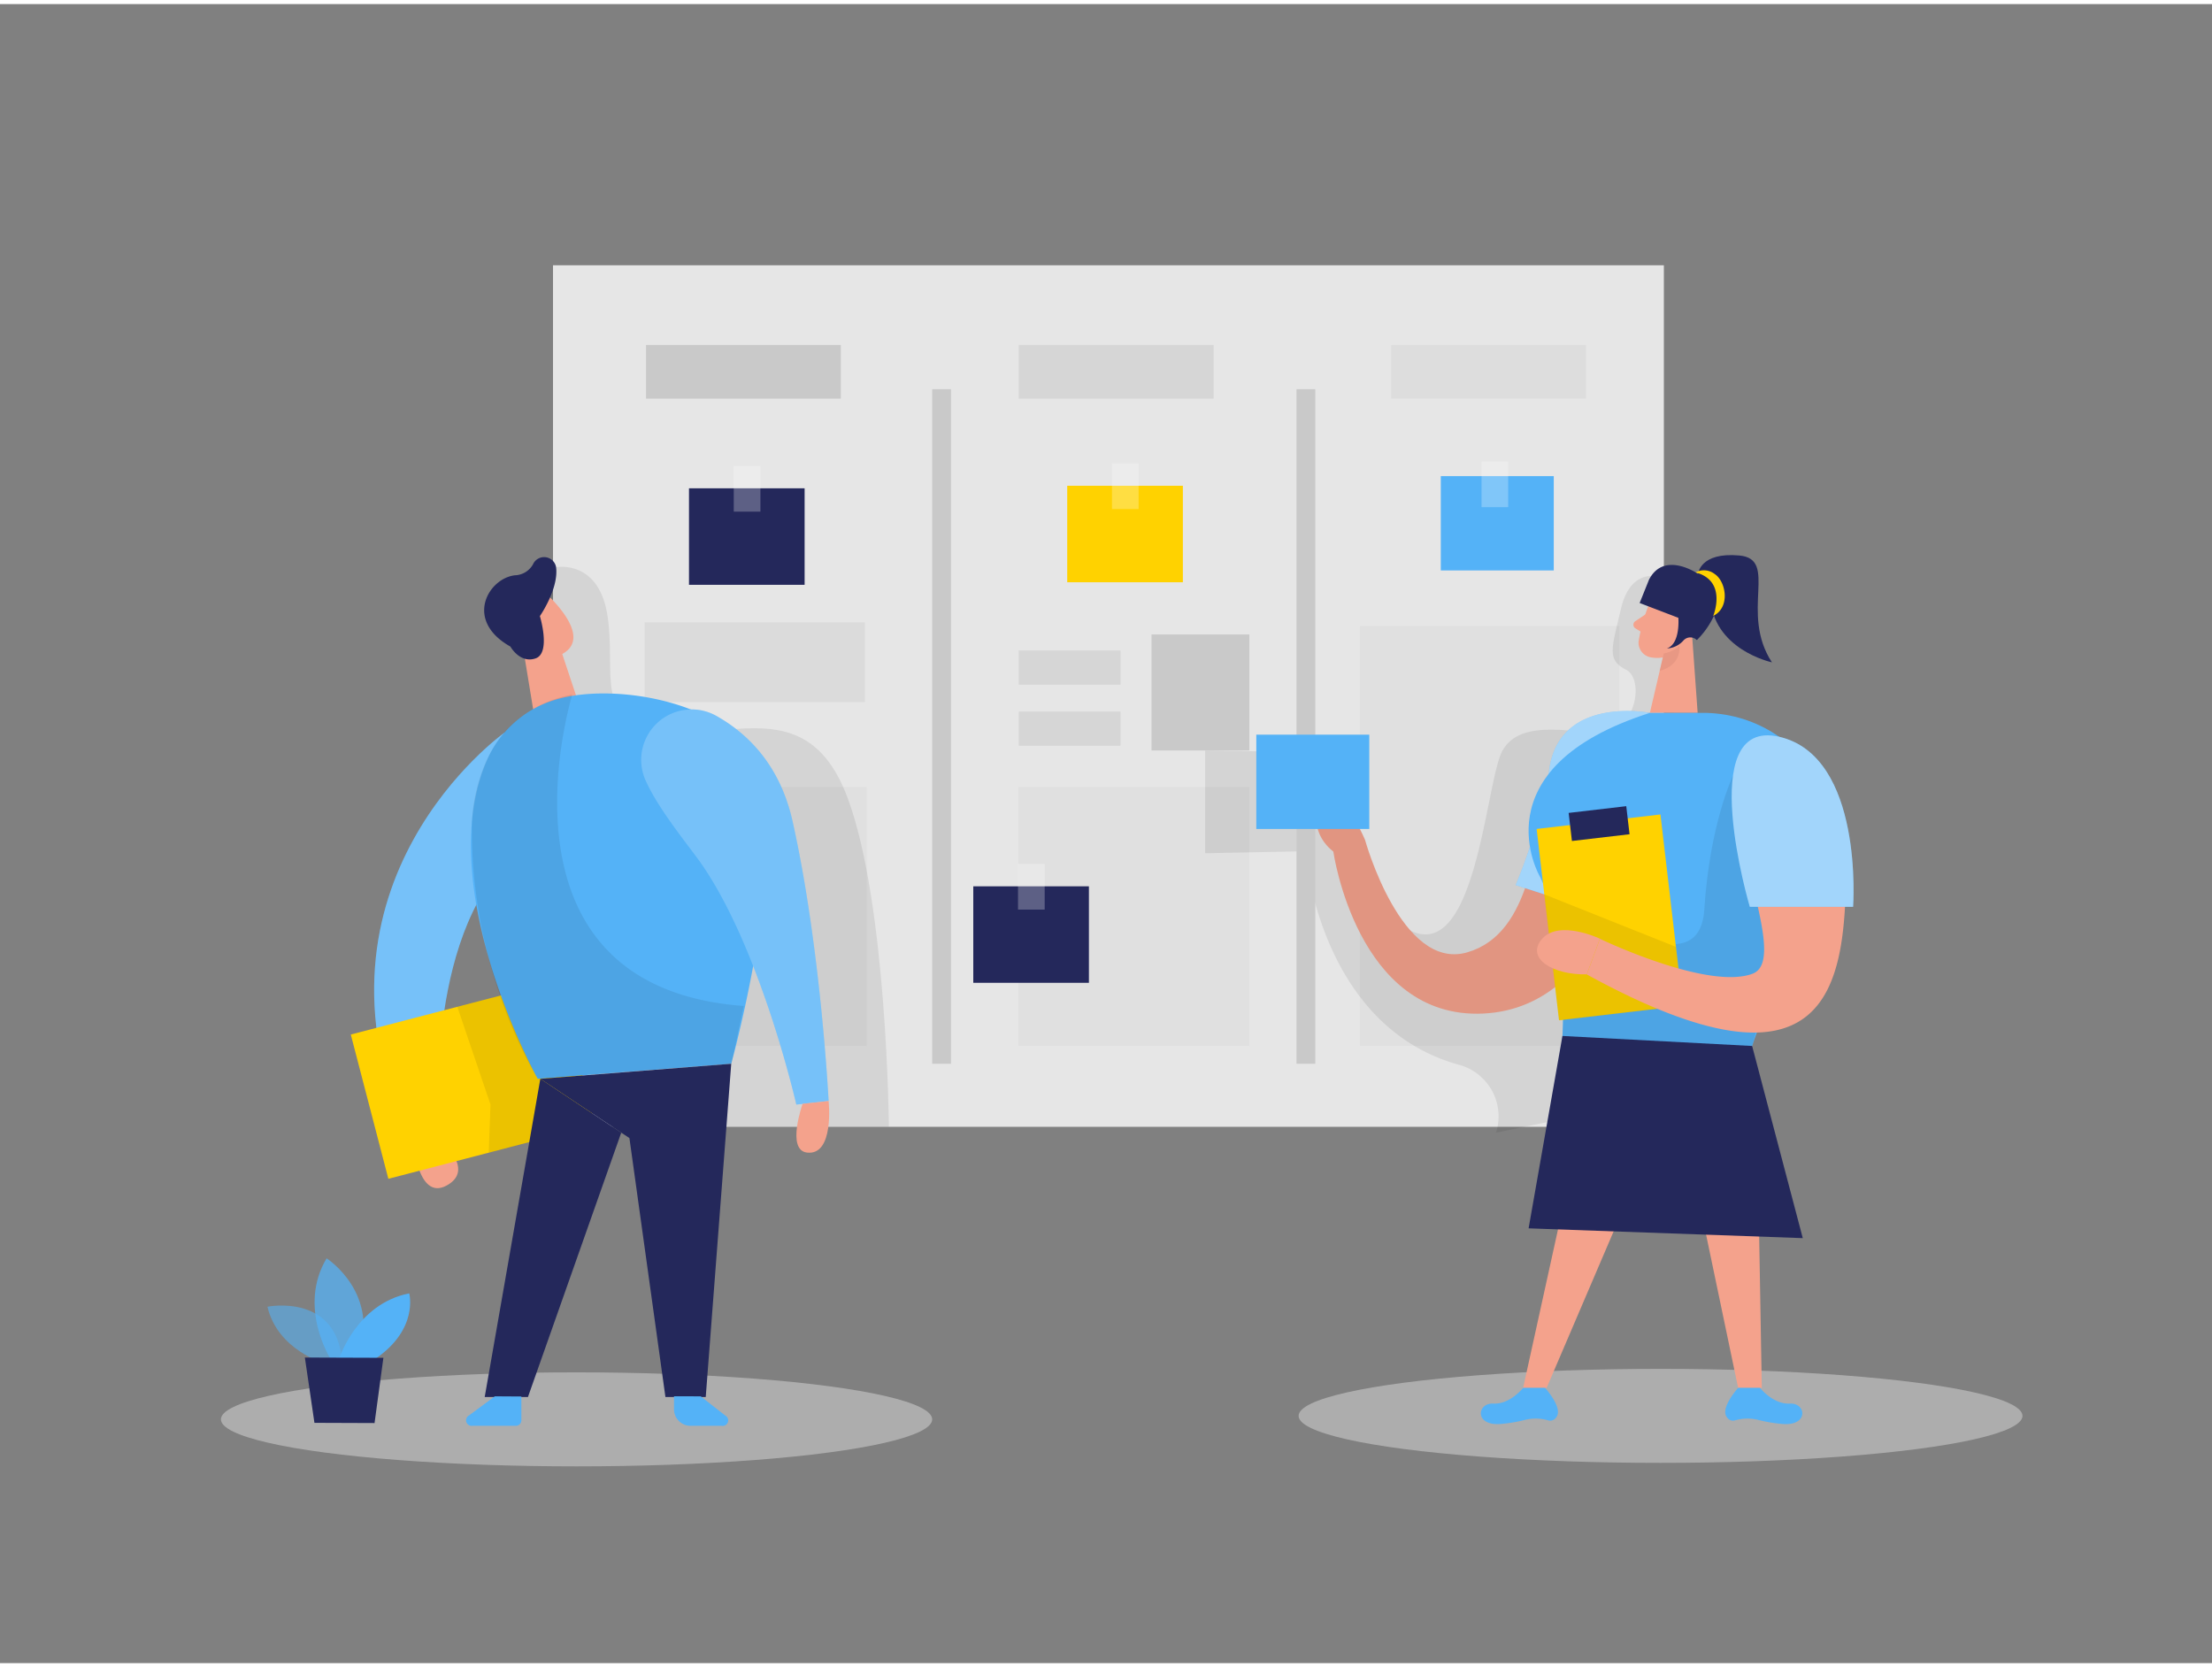 <svg id="Layer_1" data-name="Layer 1" xmlns="http://www.w3.org/2000/svg" viewBox="0 0 400 300" width="406" height="306" class="illustration styles_illustrationTablet__1DWOa"><rect x="0" y="0" width="400" height="300" fill="#808080" stroke="none"/><path d="M74.65,205.26s.77,11.31,6.13,8.37-1.35-8.37-1.35-8.37Z" fill="#f4a28c"></path><rect x="100" y="47.23" width="200.88" height="155.79" fill="#e6e6e6"></rect><rect x="116.57" y="111.8" width="39.83" height="14.41" fill="#c9c9c9" opacity="0.39"></rect><rect x="184.14" y="141.59" width="41.8" height="46.81" fill="#c9c9c9" opacity="0.2"></rect><rect x="114.95" y="141.59" width="41.8" height="46.81" fill="#c9c9c9" opacity="0.2"></rect><rect x="245.91" y="112.45" width="46.92" height="75.95" fill="#c9c9c9" opacity="0.2"></rect><path d="M100.56,101.83s7.83-1.53,9.33,9-2.59,18.71,9.66,20.59,26.56-7,33.71,12.08S160.74,203,160.74,203h-34l-31-79.67Z" opacity="0.08"></path><ellipse cx="104.26" cy="255.92" rx="64.31" ry="8.5" fill="#e6e6e6" opacity="0.45"></ellipse><ellipse cx="300.28" cy="255.29" rx="65.45" ry="8.5" fill="#e6e6e6" opacity="0.45"></ellipse><path d="M58.73,245.8s-8.51-2.33-10.37-10.25c0,0,13.2-2.67,13.57,10.95Z" fill="#54b2f7" opacity="0.58"></path><path d="M59.78,245s-6-9.4-.72-18.2c0,0,10,6.37,5.58,18.22Z" fill="#54b2f7" opacity="0.73"></path><path d="M61.31,245S64.45,235,74,233.14c0,0,1.78,6.45-6.15,11.85Z" fill="#54b2f7"></path><polygon points="55.13 244.74 56.86 256.55 67.73 256.59 69.33 244.79 55.13 244.74" fill="#24285b"></polygon><path d="M91.19,131.77s-38,27-17.43,73.49h5.67s-3-33.73,11.76-49.7S91.19,131.77,91.19,131.77Z" fill="#54b2f7"></path><path d="M91.19,131.77s-38,27-17.43,73.49h5.67s-3-33.73,11.76-49.7S91.19,131.77,91.19,131.77Z" fill="#fff" opacity="0.2"></path><polygon points="101.56 117.19 104.79 126.89 97.11 131.77 94.35 114.96 101.56 117.19" fill="#f4a28c"></polygon><path d="M92.1,109.09a4.75,4.75,0,0,1,7.85-1.31c2.57,2.74,5.67,7.1,2.17,9.47-5.36,3.64-10.28-3.15-10.28-3.15A8.71,8.71,0,0,1,92.1,109.09Z" fill="#f4a28c"></path><path d="M96.7,111.53s-1.75-1.46-2.54.61,2.3,3.08,3.22,2S96.7,111.53,96.7,111.53Z" fill="#f4a28c"></path><rect x="66.22" y="181.02" width="38.68" height="26.96" transform="translate(-46.25 27.83) rotate(-14.59)" fill="#ffd200"></rect><polygon points="82.7 181.32 88.7 198.99 88.38 207.7 97 205.51 100.83 189.81 90.39 179.31 82.7 181.32" opacity="0.08"></polygon><path d="M88.15,136.53a19.62,19.62,0,0,1,12.31-10.75c10.43-3.13,29.63.3,35.49,10.06,8,13.35-3.72,55.78-3.72,55.78l-35,2.72S77.9,159.57,88.15,136.53Z" fill="#54b2f7"></path><polygon points="132.23 191.62 127.62 251.88 120.33 251.88 113.82 205.06 97.71 194.34 132.23 191.62" fill="#24285b"></polygon><polygon points="97.71 194.34 87.65 251.88 95.47 251.88 112.34 204.08 97.71 194.34" fill="#24285b"></polygon><rect x="208.23" y="113.99" width="17.7" height="20.98" fill="#c9c9c9"></rect><path d="M103.49,124.87s-16.39,52.8,31,56.3l-2.21,10.45-35,2.72S84.83,175,85.35,147.71c0,0,.3-13.47,9.78-19.42A21.27,21.27,0,0,1,103.49,124.87Z" opacity="0.08"></path><path d="M89.48,251.76l-4.7,3.47a1,1,0,0,0,.61,1.86h7.89a1,1,0,0,0,1-1v-4.3Z" fill="#54b2f7"></path><path d="M126.71,251.76l4.43,3.46a1,1,0,0,1-.65,1.87h-5.61a3,3,0,0,1-3-3v-2.34Z" fill="#54b2f7"></path><path d="M92.3,116.18s1.71,3.1,4.54,2.14.79-7.65.79-7.65,3.42-4.93,2.93-8.84a2.2,2.2,0,0,0-4.17-.54,3.88,3.88,0,0,1-3.29,2C88.29,103.85,83.87,111.45,92.3,116.18Z" fill="#24285b"></path><path d="M116.8,140.51a9.12,9.12,0,0,1,12.8-11.76c5.72,3.23,11.48,8.95,13.73,19.05,5.11,22.85,6.51,50.55,6.51,50.55L144,199s-6.46-28.47-17.49-44C123.84,151.33,119.07,145.5,116.8,140.51Z" fill="#54b2f7"></path><path d="M116.8,140.51a9.12,9.12,0,0,1,12.8-11.76c5.72,3.23,11.48,8.95,13.73,19.05,5.11,22.85,6.51,50.55,6.51,50.55L144,199s-6.46-28.47-17.49-44C123.84,151.33,119.07,145.5,116.8,140.51Z" fill="#fff" opacity="0.2"></path><path d="M145.14,198.86s-3,8.36.79,8.82c5,.59,3.91-9.33,3.91-9.33Z" fill="#f4a28c"></path><path d="M303.09,197.36s1.83-86-3.59-93.84c0,0-4.7-1.34-6.38,5.83s-2.6,9.22.9,11,1.66,11.64-4.71,11.4-14.47-2.2-17.59,3.2-4.76,40.5-17.78,31.94-12.75-31.6-12.75-31.6L217.93,135v18.55l18.1-.36s2.33,31.56,27.78,38.61a9.66,9.66,0,0,1,6.72,12.28" opacity="0.08"></path><path d="M298.35,128.17s-14.8-2-17.77,10.39-3.39,29.49-15.28,32.92-18.46-20.35-18.46-20.35-2.76-6.67-5.73-7.58-5.1,5.67,0,9.7c0,0,4.29,30.35,27.08,29.29S298.35,150.19,298.35,128.17Z" fill="#f4a28c"></path><path d="M298.35,128.17s-14.8-2-17.77,10.39-3.39,29.49-15.28,32.92-18.46-20.35-18.46-20.35-2.76-6.67-5.73-7.58-5.1,5.67,0,9.7c0,0,4.29,30.35,27.08,29.29S298.35,150.19,298.35,128.17Z" opacity="0.08"></path><path d="M298.35,128.17s-15.88-3.14-18.11,9.7a96.22,96.22,0,0,1-6.16,21.44l12.14,3.93Z" fill="#54b2f7"></path><path d="M298.35,128.17s-15.88-3.14-18.11,9.7a96.22,96.22,0,0,1-6.16,21.44l12.14,3.93Z" fill="#fff" opacity="0.46"></path><path d="M299,106.66a33.46,33.46,0,0,0-2.68,8.5,2.7,2.7,0,0,0,2.41,3,6,6,0,0,0,5.92-2.59l3.13-3.84a4.81,4.81,0,0,0-.2-5.56C305.53,103,300.29,103.64,299,106.66Z" fill="#f4a28c"></path><polygon points="305.87 112.57 306.99 128.17 298.35 128.17 300.94 117.1 305.87 112.57" fill="#f4a28c"></polygon><path d="M297.61,110.32l-1.88,1.26a.77.77,0,0,0,0,1.3l1.59,1Z" fill="#f4a28c"></path><path d="M300.86,117.42a5.84,5.84,0,0,0,2.82-1.35s.56,3.38-3.56,4.52Z" fill="#ce8172" opacity="0.31"></path><path d="M303.47,112.36s.76-1.92,2.16-1.23.33,3.47-1.75,3Z" fill="#f4a28c"></path><polygon points="282.74 217.01 275.43 250.23 279.68 250.23 293.9 217.01 282.74 217.01" fill="#f4a28c"></polygon><polygon points="306.52 212.98 314.31 250.23 318.59 250.23 317.94 212.71 306.52 212.98" fill="#f4a28c"></polygon><path d="M275.43,250.23s-2.36,3-5.38,2.84-3.46,4.12,1.4,3.68a27.09,27.09,0,0,0,4.47-.77,8,8,0,0,1,4.1.14,1.28,1.28,0,0,0,1.38-.55c1.38-1.62-2-5.34-2-5.34Z" fill="#54b2f7"></path><path d="M318.27,250.23s2.36,3,5.38,2.84,3.46,4.12-1.39,3.68a27.43,27.43,0,0,1-4.48-.77,8,8,0,0,0-4.09.14,1.28,1.28,0,0,1-1.38-.55c-1.38-1.62,2-5.34,2-5.34Z" fill="#54b2f7"></path><path d="M298.35,128.17H307s.59,0,1.61,0c18.85.6,29.8,21.54,19.79,37.52-5.57,8.89-12.21,20.87-12.66,28L282.14,192s2.55-21.79-3.68-34.24C278.46,157.78,267,138.18,298.35,128.17Z" fill="#54b2f7"></path><path d="M313.36,139.58s-4.18,8.64-5.17,24.17-24.57-2.81-24.57-2.81l-1.08,25.65,34.3,1.81,2.85-10.4S328.69,161.91,313.36,139.58Z" opacity="0.08"></path><rect x="279.8" y="147.75" width="22.54" height="34.83" transform="translate(599.4 295.33) rotate(173.32)" fill="#ffd200"></rect><rect x="283.91" y="145.66" width="10.49" height="5.11" transform="translate(593.6 261.76) rotate(173.32)" fill="#24285b"></rect><polygon points="282.54 186.59 316.84 188.4 326 223.15 276.42 221.38 282.54 186.59" fill="#24285b"></polygon><polygon points="279.24 160.98 303.05 170.48 304.3 181.16 281.91 183.78 279.24 160.98" opacity="0.08"></polygon><path d="M313.64,141.24a7.31,7.31,0,0,1,12.95-4.93,31.35,31.35,0,0,1,7.24,20.87c-.28,20.33-3,42.34-46.88,18.29l2.36-6.45s19.47,9.36,27.6,6.32C322.89,173.11,314.26,155.2,313.64,141.24Z" fill="#f4a28c"></path><path d="M289.31,169s-7.31-3.47-10.42,0,1.84,6.59,8.06,6.45Z" fill="#f4a28c"></path><path d="M298.19,104.09l-1.69,4.21,7,2.68s.4,4.69-2.07,5.54a4.27,4.27,0,0,0,3-1.45,1.67,1.67,0,0,1,2.33-.14l.09.07a14.94,14.94,0,0,0,4.05-7.17c.8-4.14-3.81-4.78-3.81-4.78S300.93,98.75,298.19,104.09Z" fill="#24285b"></path><path d="M307.06,103.05s.31-4,7.47-3.34,0,10.31,5.89,19.32c0,0-10.82-2.29-11.14-12Z" fill="#24285b"></path><path d="M306.61,102.77a3.17,3.17,0,0,1,3.46.29c2,1.29,2.92,6-.27,7.58C309.8,110.64,312.45,104.3,306.61,102.77Z" fill="#ffd200"></path><path d="M316.42,163.24H335.1s2-27.27-13.41-30.76S316.42,163.24,316.42,163.24Z" fill="#54b2f7"></path><rect x="234.45" y="69.64" width="3.4" height="121.98" fill="#c9c9c9"></rect><path d="M316.42,163.24H335.1s2-27.27-13.41-30.76S316.42,163.24,316.42,163.24Z" fill="#fff" opacity="0.46"></path><rect x="227.18" y="132.11" width="20.43" height="17.05" transform="translate(474.79 281.27) rotate(-180)" fill="#54b2f7"></rect><rect x="260.54" y="85.36" width="20.43" height="17.05" transform="translate(541.51 187.77) rotate(-180)" fill="#54b2f7"></rect><rect x="124.59" y="87.56" width="20.91" height="17.45" transform="translate(270.09 192.57) rotate(-180)" fill="#24285b"></rect><rect x="132.69" y="83.53" width="4.82" height="8.25" fill="#fff" opacity="0.26"></rect><rect x="175.99" y="159.53" width="20.91" height="17.45" transform="translate(372.9 336.51) rotate(-180)" fill="#24285b"></rect><rect x="184.09" y="155.49" width="4.82" height="8.25" fill="#fff" opacity="0.26"></rect><rect x="192.98" y="87.1" width="20.91" height="17.45" transform="translate(406.88 191.65) rotate(-180)" fill="#ffd200"></rect><rect x="201.08" y="83.06" width="4.82" height="8.25" fill="#fff" opacity="0.26"></rect><rect x="267.91" y="82.72" width="4.82" height="8.25" fill="#fff" opacity="0.26"></rect><rect x="168.57" y="69.64" width="3.4" height="121.98" fill="#c9c9c9"></rect><rect x="116.82" y="61.64" width="35.23" height="9.7" fill="#c9c9c9"></rect><rect x="184.23" y="61.64" width="35.23" height="9.7" fill="#c9c9c9" opacity="0.58"></rect><rect x="251.56" y="61.64" width="35.23" height="9.7" fill="#c9c9c9" opacity="0.3"></rect><rect x="184.23" y="116.88" width="18.39" height="6.19" fill="#c9c9c9" opacity="0.58"></rect><rect x="184.23" y="127.93" width="18.39" height="6.19" fill="#c9c9c9" opacity="0.58"></rect></svg>